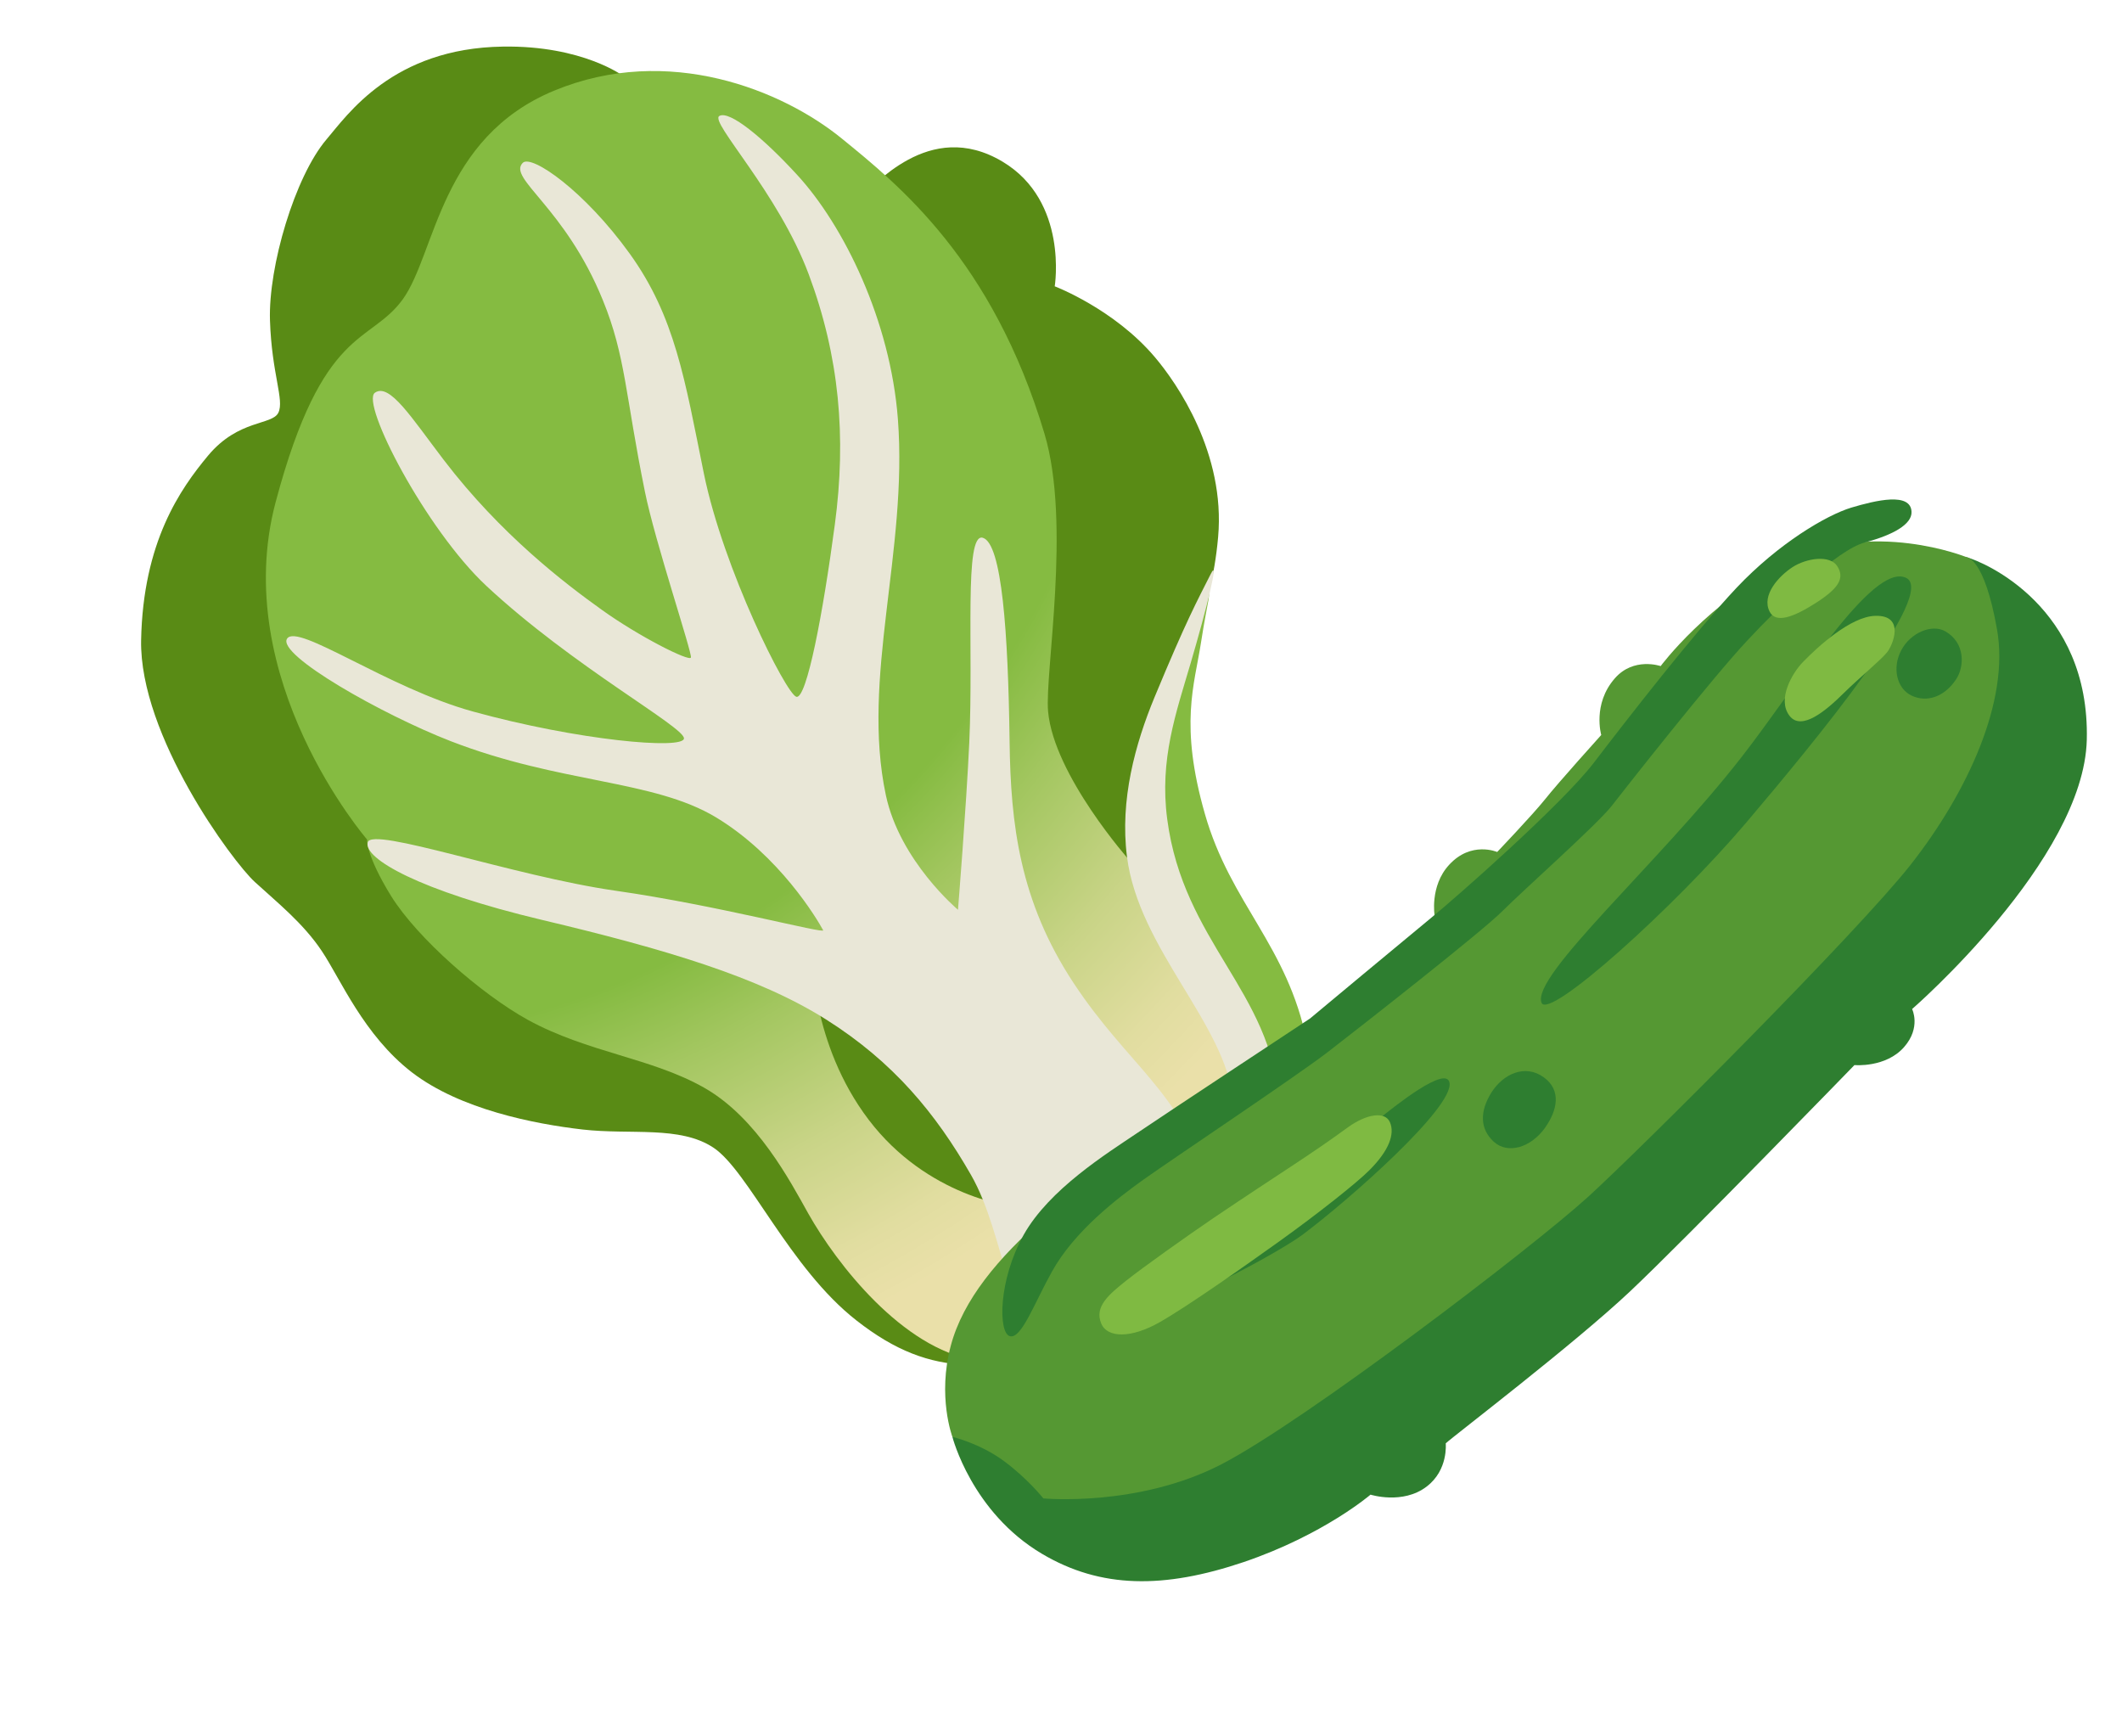 <svg width="22" height="18" viewBox="0 0 22 18" fill="none" xmlns="http://www.w3.org/2000/svg">
<g clip-path="url(#clip0_506_2505)">
<path d="M11.916 9.668C11.916 9.553 11.954 7.897 12.108 7.3C12.263 6.703 12.552 6.433 12.629 5.567C12.706 4.7 12.203 3.973 11.973 3.702C11.55 3.202 10.935 2.968 10.935 2.968C10.935 2.968 11.079 2.087 10.396 1.677C9.625 1.214 9.047 1.965 8.931 2.022C8.816 2.08 6.466 0.791 6.466 0.791C6.466 0.791 6.043 0.47 5.214 0.483C4.07 0.499 3.6 1.194 3.385 1.445C3.057 1.831 2.781 2.763 2.799 3.321C2.817 3.88 2.95 4.145 2.886 4.278C2.822 4.41 2.473 4.345 2.158 4.722C1.87 5.068 1.483 5.617 1.463 6.637C1.445 7.625 2.411 8.932 2.642 9.143C2.873 9.355 3.144 9.57 3.337 9.86C3.53 10.148 3.77 10.73 4.27 11.116C4.771 11.501 5.539 11.651 6.04 11.709C6.541 11.766 7.047 11.667 7.395 11.896C7.756 12.133 8.184 13.145 8.879 13.688C9.286 14.007 9.631 14.13 10.021 14.15C10.621 14.184 10.882 14.039 11.124 13.97C11.53 13.855 11.916 9.668 11.916 9.668Z" fill="#598B15"/>
<path d="M12.96 12.526C12.96 12.526 13.776 11.931 13.55 10.803C13.348 9.797 12.759 9.373 12.492 8.438C12.226 7.51 12.383 7.103 12.451 6.664C12.525 6.184 12.564 6.147 12.509 6.122C12.451 6.097 11.916 7.569 11.916 7.602C11.905 8.028 11.783 8.745 11.873 9.179C11.962 9.614 12.809 10.238 12.865 10.661C12.92 11.085 13.088 12.032 12.988 12.288C12.887 12.544 12.397 12.635 12.397 12.635L12.96 12.526Z" fill="#85BB41"/>
<path d="M12.898 12.402C12.942 12.461 13.12 12.683 13.313 12.846C13.506 13.009 13.935 13.113 13.921 13.217C13.906 13.32 12.677 14.431 12.677 14.431L11.658 15.164C11.658 15.164 11.358 14.812 11.169 14.469C11.066 14.283 10.944 14.031 10.944 14.031C10.944 14.031 10.617 14.181 10.112 14.1C9.357 13.979 8.675 13.104 8.38 12.58C8.194 12.248 7.849 11.587 7.301 11.276C6.753 10.965 6.097 10.913 5.474 10.573C4.987 10.305 4.324 9.721 4.057 9.292C3.791 8.862 3.806 8.703 3.806 8.703C3.806 8.703 2.369 7.041 2.858 5.204C3.347 3.367 3.835 3.575 4.177 3.101C4.517 2.627 4.562 1.428 5.747 0.939C6.931 0.45 8.115 0.937 8.726 1.435C9.314 1.914 10.29 2.695 10.829 4.497C11.108 5.431 10.831 6.971 10.866 7.374C10.925 8.037 11.713 8.923 11.713 8.923C11.713 8.923 12.602 9.929 12.646 10.048C12.691 10.167 13.017 11.633 13.017 11.633L12.898 12.402Z" fill="url(#paint0_radial_506_2505)"/>
<path d="M10.601 12.511C10.489 12.523 9.609 12.4 9.007 11.609C8.406 10.819 8.417 9.882 8.428 9.915C8.439 9.948 9.977 10.115 9.999 10.639C10.021 11.162 10.601 12.511 10.601 12.511Z" fill="#598B15"/>
<path d="M12.488 12.857C12.488 12.857 13.335 12.58 13.259 11.416C13.185 10.28 12.268 9.766 12.101 8.49C12.02 7.873 12.192 7.392 12.344 6.875C12.51 6.311 12.645 5.766 12.553 5.949C12.409 6.235 12.304 6.422 11.97 7.227C11.77 7.71 11.609 8.292 11.684 8.88C11.805 9.836 12.708 10.617 12.785 11.406C12.876 12.332 12.411 12.728 12.411 12.728L12.488 12.857Z" fill="#E9E7D7"/>
<path d="M12.026 13.729C12.311 13.478 12.71 12.94 12.512 12.242C12.255 11.331 11.692 11.042 11.131 10.191C10.57 9.341 10.478 8.54 10.467 7.688C10.452 6.549 10.387 5.635 10.19 5.575C9.992 5.515 10.094 6.712 10.049 7.699C10.017 8.382 9.932 9.431 9.932 9.431C9.932 9.431 9.329 8.926 9.184 8.242C8.926 7.028 9.413 5.713 9.309 4.345C9.232 3.327 8.75 2.339 8.262 1.81C7.914 1.431 7.564 1.142 7.458 1.202C7.353 1.262 8.066 1.992 8.384 2.842C8.702 3.693 8.777 4.528 8.655 5.439C8.534 6.35 8.363 7.254 8.256 7.223C8.149 7.192 7.5 5.901 7.297 4.907C7.1 3.935 6.999 3.283 6.529 2.63C6.059 1.977 5.511 1.598 5.42 1.688C5.259 1.849 5.857 2.143 6.251 3.114C6.487 3.693 6.482 4.092 6.686 5.096C6.79 5.613 7.178 6.77 7.163 6.816C7.149 6.863 6.616 6.593 6.237 6.32C5.857 6.048 5.192 5.542 4.6 4.767C4.265 4.328 4.039 3.966 3.887 4.071C3.735 4.178 4.415 5.488 5.043 6.074C5.939 6.909 7.091 7.533 7.091 7.654C7.091 7.774 5.994 7.677 4.9 7.375C4.019 7.132 3.083 6.454 2.976 6.621C2.869 6.788 3.963 7.408 4.675 7.684C5.814 8.125 6.772 8.08 7.425 8.474C8.078 8.869 8.469 9.522 8.534 9.643C8.557 9.686 7.441 9.385 6.378 9.233C5.315 9.08 3.857 8.565 3.812 8.732C3.767 8.899 4.344 9.233 5.619 9.536C6.895 9.839 7.866 10.127 8.564 10.568C9.263 11.009 9.702 11.543 10.067 12.18C10.432 12.817 10.438 13.822 10.969 14.05C11.319 14.2 11.767 13.957 12.026 13.729Z" fill="#E9E7D7"/>
<path d="M13.903 13.149C14.06 13.227 13.998 13.46 13.905 13.601C13.763 13.818 13.524 14.065 12.951 14.513C12.505 14.86 12.282 15.019 12.024 15.13C11.822 15.217 11.62 15.223 11.587 15.087C11.578 15.053 12.31 14.578 12.77 14.212C13.563 13.584 13.869 13.132 13.903 13.149Z" fill="#B5CF17"/>
</g>
<g clip-path="url(#clip1_506_2505)">
<path d="M16.851 9.53L9.874 14.895C9.874 14.895 10.073 15.676 10.804 16.108C11.412 16.468 12.066 16.473 12.897 16.192C13.727 15.909 14.209 15.494 14.209 15.494C14.209 15.494 14.542 15.6 14.79 15.411C15.018 15.238 14.988 14.964 14.989 14.962C15.069 14.887 16.321 13.933 16.903 13.384C17.484 12.836 19.226 11.041 19.226 11.041C19.226 11.041 19.551 11.071 19.741 10.854C19.919 10.651 19.824 10.46 19.824 10.46C19.824 10.46 21.604 8.915 21.635 7.669C21.668 6.291 20.572 5.826 20.388 5.776C20.206 5.726 16.851 9.53 16.851 9.53Z" fill="#2E7E30"/>
<path d="M16.601 7.619C16.601 7.619 16.152 8.117 16.02 8.284C15.887 8.45 15.522 8.832 15.522 8.832C15.522 8.832 15.253 8.715 15.024 8.965C14.82 9.186 14.874 9.496 14.874 9.496C14.874 9.496 13.578 10.642 12.449 11.423C11.319 12.204 10.111 13.001 9.858 13.948C9.716 14.476 9.874 14.895 9.874 14.895C9.874 14.895 10.157 14.961 10.406 15.144C10.654 15.327 10.817 15.533 10.817 15.533C10.817 15.533 11.801 15.626 12.666 15.178C13.53 14.73 15.887 12.934 16.469 12.403C17.05 11.872 19.263 9.657 19.808 8.965C20.392 8.222 20.838 7.27 20.704 6.523C20.572 5.776 20.389 5.776 20.389 5.776C20.389 5.776 19.409 5.377 18.529 5.826C17.704 6.246 17.217 6.905 17.217 6.905C17.217 6.905 16.937 6.807 16.741 7.033C16.508 7.299 16.601 7.619 16.601 7.619Z" fill="#559833"/>
<path d="M20.171 6.546C20.031 6.464 19.808 6.558 19.712 6.74C19.615 6.921 19.663 7.139 19.821 7.212C19.978 7.285 20.16 7.224 20.28 7.042C20.367 6.911 20.377 6.667 20.171 6.546ZM16.007 11.169C15.812 11.026 15.584 11.133 15.462 11.326C15.341 11.52 15.341 11.701 15.486 11.835C15.632 11.969 15.873 11.896 16.019 11.69C16.147 11.508 16.189 11.303 16.007 11.169ZM15.982 10.395C16.055 10.58 17.362 9.402 18.101 8.531C18.84 7.66 20.092 6.138 19.759 5.989C19.408 5.832 18.639 7.101 18.052 7.853C17.193 8.954 15.873 10.116 15.982 10.395ZM15.028 11.225C15.071 11.481 13.99 12.436 13.505 12.799C13.232 13.005 11.645 13.87 11.529 13.586C11.453 13.398 12.623 12.845 13.078 12.534C13.592 12.184 13.985 11.85 14.293 11.602C14.468 11.46 14.996 11.04 15.028 11.225ZM19.818 5.306C19.823 5.434 19.629 5.545 19.338 5.622C19.048 5.698 18.483 6.247 18.115 6.64C17.746 7.034 16.858 8.163 16.712 8.351C16.567 8.54 15.788 9.232 15.575 9.446C15.362 9.66 14.095 10.652 13.762 10.909C13.428 11.165 12.161 12.011 11.861 12.224C11.585 12.421 11.139 12.761 10.905 13.184C10.722 13.512 10.588 13.886 10.469 13.851C10.349 13.817 10.349 13.27 10.614 12.799C10.879 12.329 11.47 11.961 11.786 11.748C12.102 11.534 13.582 10.558 13.582 10.558C13.582 10.558 14.608 9.703 14.848 9.506C15.088 9.31 16.191 8.342 16.525 7.906C16.858 7.47 17.569 6.555 18.005 6.092C18.441 5.631 18.937 5.34 19.194 5.262C19.45 5.186 19.81 5.1 19.818 5.306Z" fill="#2E7E30"/>
<path d="M11.418 13.722C11.481 13.87 11.726 13.876 12.024 13.706C12.324 13.535 12.931 13.106 13.265 12.867C13.659 12.585 14.069 12.26 14.197 12.131C14.402 11.926 14.462 11.756 14.411 11.635C14.36 11.514 14.163 11.55 13.975 11.686C13.564 11.986 13.29 12.148 12.58 12.627C12.296 12.82 11.845 13.141 11.674 13.277C11.503 13.415 11.341 13.543 11.418 13.722ZM18.346 6.339C18.41 6.467 18.595 6.399 18.834 6.245C19.072 6.091 19.124 5.989 19.048 5.869C18.971 5.749 18.729 5.786 18.586 5.878C18.441 5.972 18.261 6.169 18.346 6.339ZM18.552 7.419C18.677 7.584 18.934 7.364 19.113 7.187C19.282 7.021 19.486 6.855 19.562 6.765C19.622 6.694 19.758 6.375 19.442 6.384C19.186 6.391 18.844 6.706 18.692 6.863C18.582 6.976 18.422 7.248 18.552 7.419Z" fill="#7FBA42"/>
</g>
<defs>
<radialGradient id="paint0_radial_506_2505" cx="0" cy="0" r="1" gradientUnits="userSpaceOnUse" gradientTransform="translate(3.188 2.245) rotate(180) scale(15.443 15.443)">
<stop offset="0.554" stop-color="#85BB41"/>
<stop offset="0.614" stop-color="#A2C65F"/>
<stop offset="0.706" stop-color="#C9D487"/>
<stop offset="0.779" stop-color="#E1DDA0"/>
<stop offset="0.823" stop-color="#EAE0A9"/>
</radialGradient>
<clipPath id="clip0_506_2505">
<rect width="15.714" height="15.714" fill="white" transform="matrix(-1 0 0 1 15.714 0)"/>
</clipPath>
<clipPath id="clip1_506_2505">
<rect width="12.571" height="12.571" fill="white" transform="translate(9.429 4.714)"/>
</clipPath>
</defs>
</svg>

